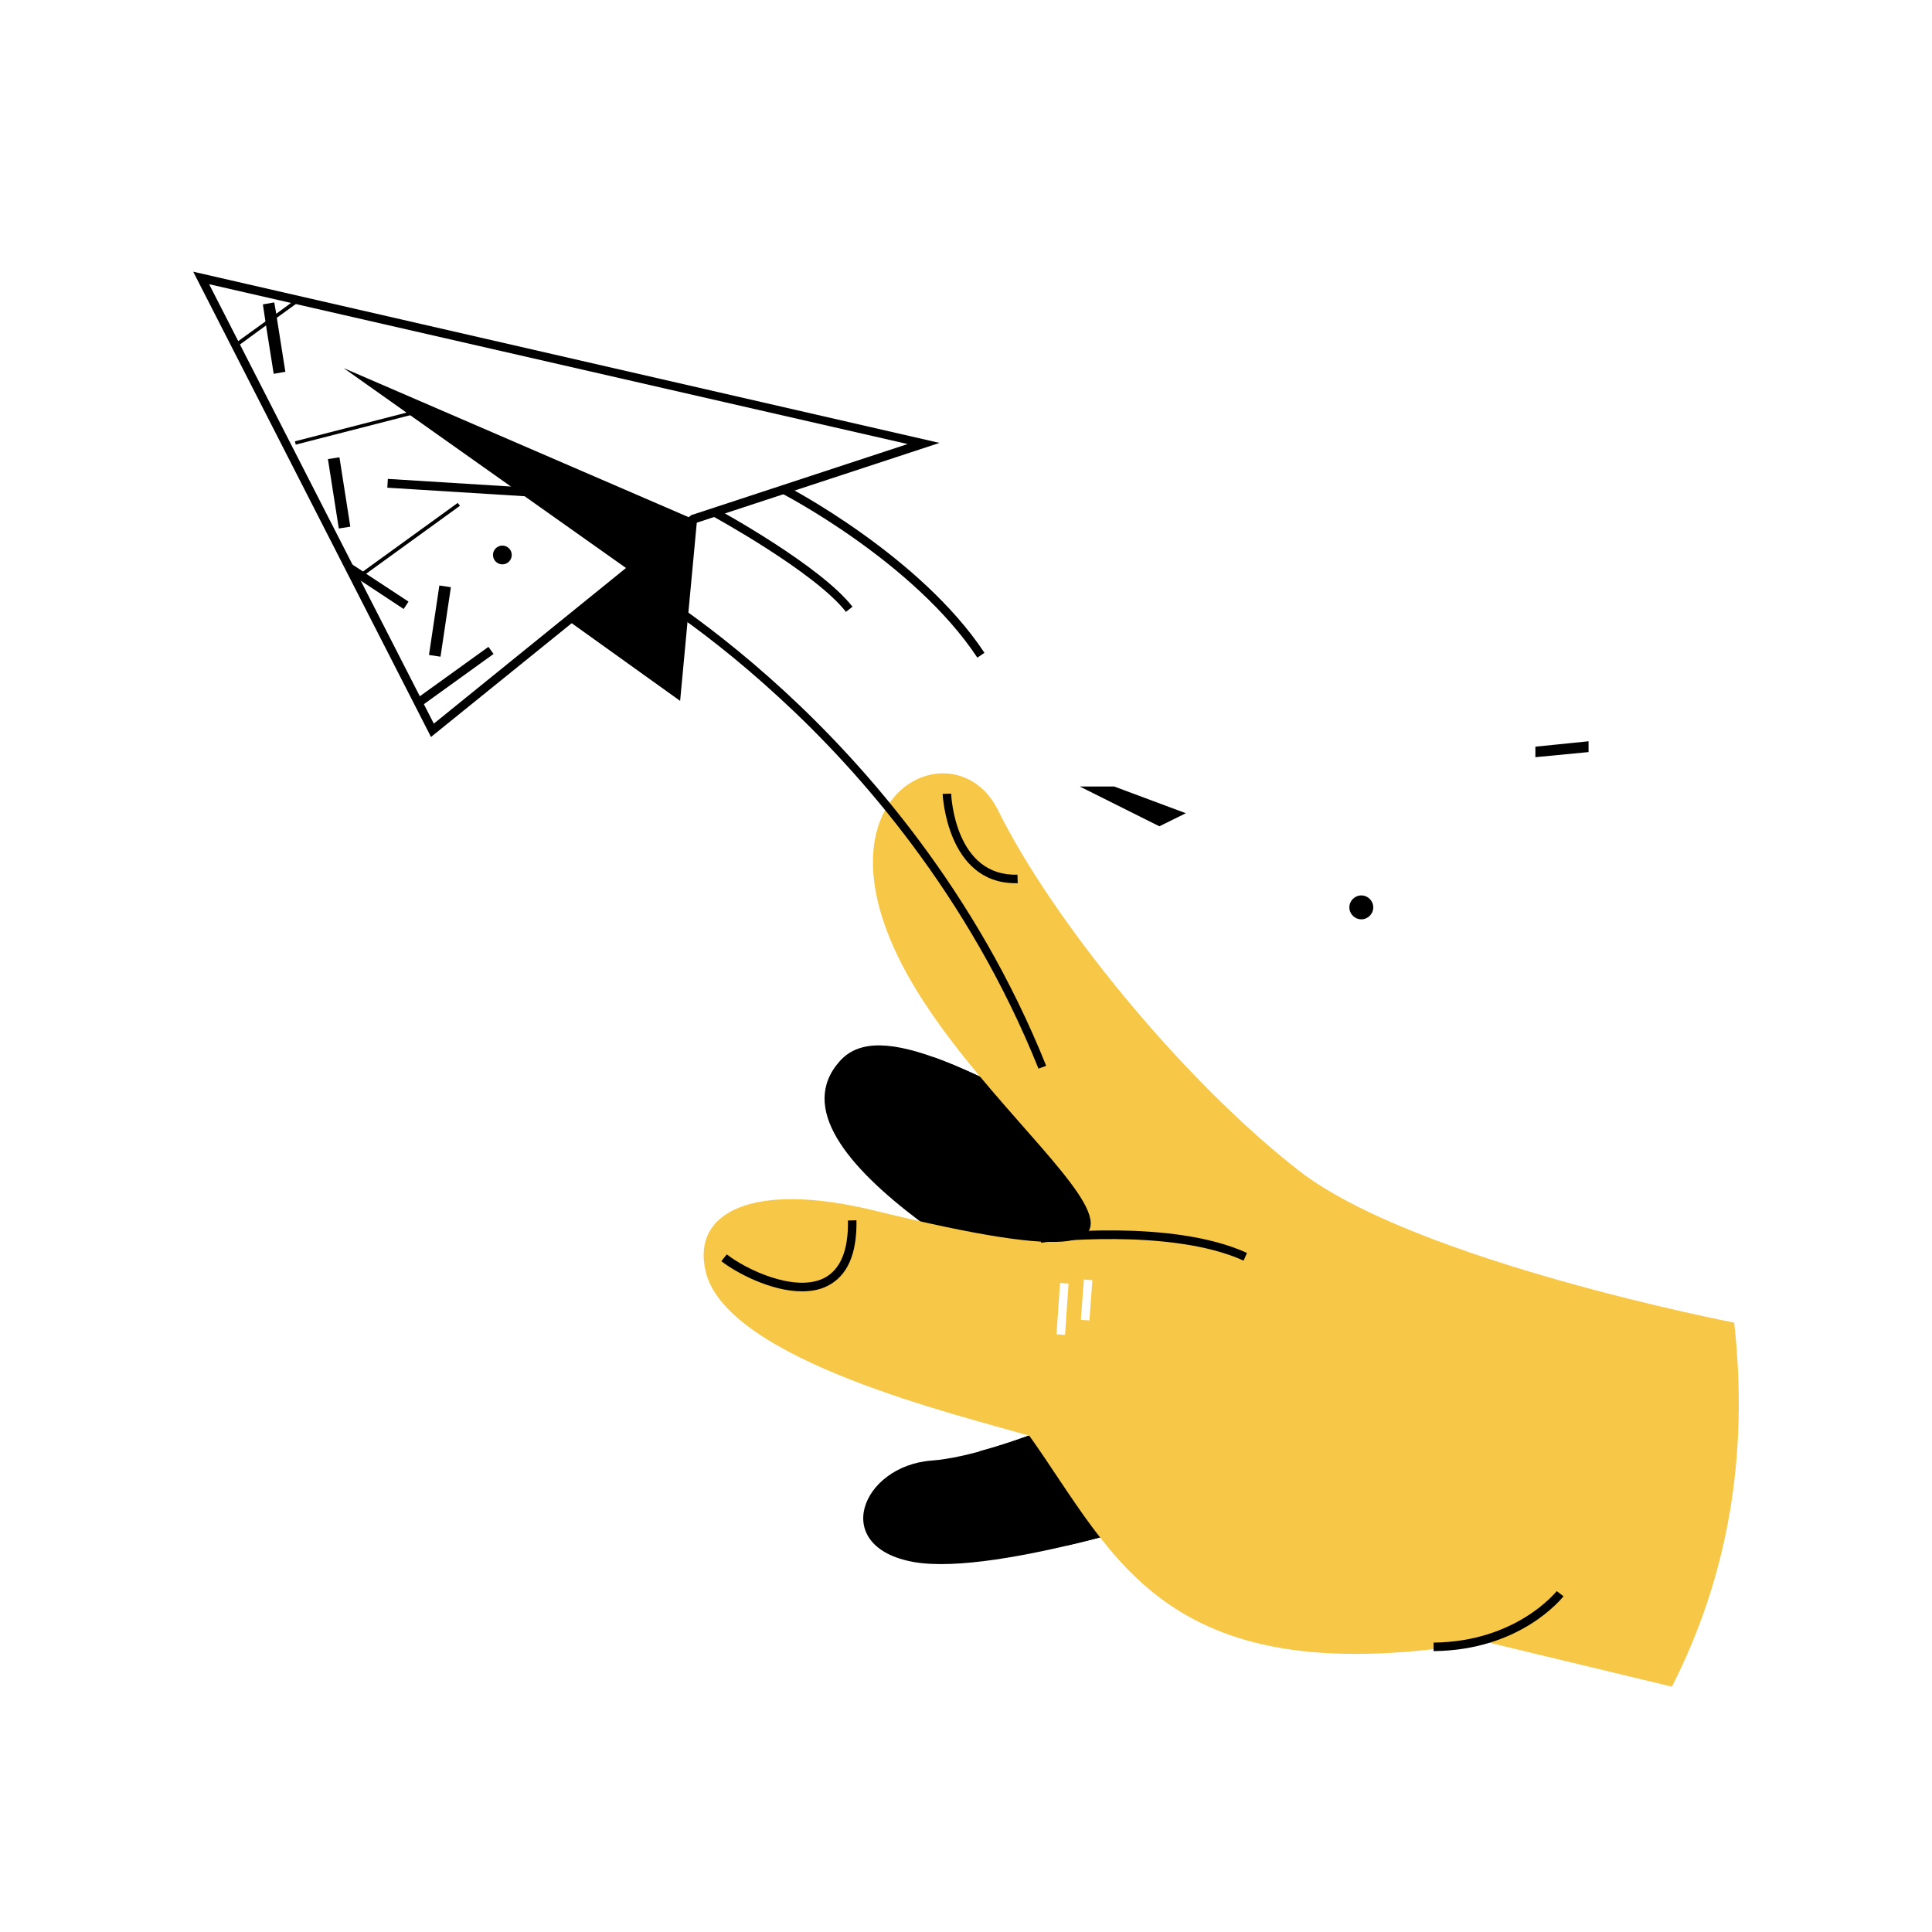 <svg width="1000" height="1000" viewBox="0 0 1000 1000" fill="none" xmlns="http://www.w3.org/2000/svg">
<rect width="1000" height="1000" fill="white"/>
<path d="M592.436 602.441C505.579 554.449 455.084 526.184 434.621 549.297C391.781 597.436 536.2 671.191 588.314 700.045C640.428 728.899 592.436 602.441 592.436 602.441Z" fill="black"/>
<path d="M592.436 602.441C546.063 576.826 509.995 556.804 483.349 547.235C504.99 594.492 463.181 646.312 495.568 664.566C565.054 703.578 592.436 602.441 592.436 602.441Z" fill="black"/>
<path d="M587.431 720.066C587.431 720.066 518.681 753.337 482.172 755.987C445.662 758.784 429.321 800.888 473.191 808.543C516.914 816.051 622.174 780.13 622.174 780.13L587.431 720.066Z" fill="black"/>
<path d="M622.173 780.13L587.431 720.066C587.431 720.066 542.971 741.56 506.609 751.276C519.27 763.789 537.377 782.191 552.099 800.005C589.05 791.466 622.173 780.13 622.173 780.13Z" fill="black"/>
<path d="M452.581 626.585C389.867 611.274 357.774 627.173 365.282 658.236C376.324 704.167 497.629 732.727 532.814 743.179C577.715 806.335 603.035 877.881 768.8 849.763L865.374 873.023C893.933 816.934 905.416 754.368 897.614 684.587C897.614 684.587 732.585 652.789 672.374 605.974C612.163 559.16 544.591 476.13 516.62 419.452C495.568 376.465 422.991 407.675 464.359 494.238C511.762 593.314 670.313 679.877 452.581 626.585Z" fill="#F7C748"/>
<path d="M415.041 668.394C398.995 668.394 380.887 658.677 373.379 652.789L376.176 649.256C386.334 657.205 411.361 668.982 426.377 661.622C434.915 657.352 439.185 647.342 438.89 631.737L443.307 631.59C443.601 649.108 438.596 660.444 428.291 665.597C424.316 667.658 419.752 668.394 415.041 668.394Z" fill="black"/>
<path d="M742.007 854.621V850.205C784.994 849.763 805.457 823.853 805.751 823.559L809.285 826.209C808.254 827.386 787.055 854.18 742.007 854.621Z" fill="black"/>
<path d="M525.6 457.139C490.121 457.139 487.913 411.355 487.913 410.914L492.329 410.766C492.329 412.533 494.538 453.753 526.631 452.723L526.778 457.139C526.336 457.139 525.895 457.139 525.6 457.139Z" fill="black"/>
<path d="M548.681 664.054L546.859 690.639L551.265 690.941L553.087 664.356L548.681 664.054Z" fill="white"/>
<path d="M561.006 662.292L559.468 683.14L563.872 683.465L565.41 662.617L561.006 662.292Z" fill="white"/>
<path d="M643.667 652.494C605.833 635.27 539.438 643.073 538.85 643.22L538.261 638.803C541.058 638.509 606.421 630.707 645.434 648.52L643.667 652.494Z" fill="black"/>
<path d="M272.661 126.206L270.823 130.221L279.257 134.082L281.095 130.066L272.661 126.206Z" fill="white"/>
<path d="M272.091 126.158L270.253 130.174L278.686 134.034L280.524 130.018L272.091 126.158Z" fill="white"/>
<path d="M271.387 126.049L269.549 130.065L277.982 133.925L279.82 129.909L271.387 126.049Z" fill="white"/>
<path d="M270.816 126L268.978 130.016L277.411 133.876L279.249 129.86L270.816 126Z" fill="white"/>
<path fill-rule="evenodd" clip-rule="evenodd" d="M361.013 266.643L352.033 362.775L285.05 314.783L325.829 280.04L361.013 266.643Z" fill="black"/>
<path fill-rule="evenodd" clip-rule="evenodd" d="M104.122 143.866L223.808 377.938L358.805 268.705L477.902 229.545L104.122 143.866Z" fill="white"/>
<path d="M223.072 381.471L221.894 379.116L100 140.626L486.294 229.25L359.983 270.765L223.072 381.471ZM108.244 147.104L224.544 374.552L357.774 266.643L469.805 229.839L108.244 147.104Z" fill="black"/>
<path d="M200.751 247.876L200.468 252.431L288.336 257.893L288.619 253.338L200.751 247.876Z" fill="black"/>
<path d="M175.695 236.69L169.732 237.624L175.361 273.547L181.324 272.612L175.695 236.69Z" fill="black"/>
<path d="M227.412 303.049L222.038 339.011L228.007 339.903L233.381 303.941L227.412 303.049Z" fill="black"/>
<path d="M215.948 212.149L152.643 228.425L153.083 230.136L216.388 213.86L215.948 212.149Z" fill="black"/>
<path d="M260.023 292.111C262.706 292.111 264.881 289.936 264.881 287.253C264.881 284.57 262.706 282.395 260.023 282.395C257.34 282.395 255.165 284.57 255.165 287.253C255.165 289.936 257.34 292.111 260.023 292.111Z" fill="black"/>
<path fill-rule="evenodd" clip-rule="evenodd" d="M215.417 361.744L252.81 334.804L255.46 338.484L217.478 365.866L215.417 361.744Z" fill="black"/>
<path fill-rule="evenodd" clip-rule="evenodd" d="M178.613 289.756L187.888 295.792L236.91 260.313L238.088 261.785L189.507 296.969L211.442 311.396L208.94 315.224L185.532 299.766L184.207 300.65L183.324 299.03L183.913 298.589L182.882 298L178.613 289.756Z" fill="black"/>
<path fill-rule="evenodd" clip-rule="evenodd" d="M137.393 166.389L136.068 157.556L141.956 156.526L142.987 162.414L152.998 155.054L155.5 155.642L143.281 164.475L147.698 192.446L141.662 193.477L137.687 168.45L122.377 179.639L121.494 177.872L137.393 166.389Z" fill="black"/>
<path fill-rule="evenodd" clip-rule="evenodd" d="M358.805 268.704L177.877 190.533L334.662 301.533L358.805 268.704Z" fill="black"/>
<path d="M505.873 340.398C473.191 290.933 405.178 255.601 404.442 255.307L406.503 251.332C407.239 251.627 476.283 287.547 509.554 337.895L505.873 340.398Z" fill="black"/>
<path d="M437.86 316.696C421.961 296.233 369.257 267.379 368.668 267.084L370.73 263.257C372.938 264.434 424.758 292.847 441.246 314.046L437.86 316.696Z" fill="black"/>
<path d="M537.525 553.124C501.457 463.323 444.779 399.137 403.559 361.303C358.952 320.082 322.296 299.914 321.854 299.767L323.915 295.939C324.357 296.086 361.308 316.549 406.356 358.064C447.87 396.34 505.137 460.968 541.499 551.652L537.525 553.124Z" fill="black"/>
<path d="M576.684 407.086L613.782 420.924L600.091 427.696L558.871 407.086H576.684Z" fill="black"/>
<path d="M794.71 386.476L822.24 383.679V389.273L794.71 391.923V386.476Z" fill="black"/>
<path d="M704.614 475.836C708.029 475.836 710.797 473.068 710.797 469.653C710.797 466.238 708.029 463.47 704.614 463.47C701.199 463.47 698.431 466.238 698.431 469.653C698.431 473.068 701.199 475.836 704.614 475.836Z" fill="black"/>
</svg>
